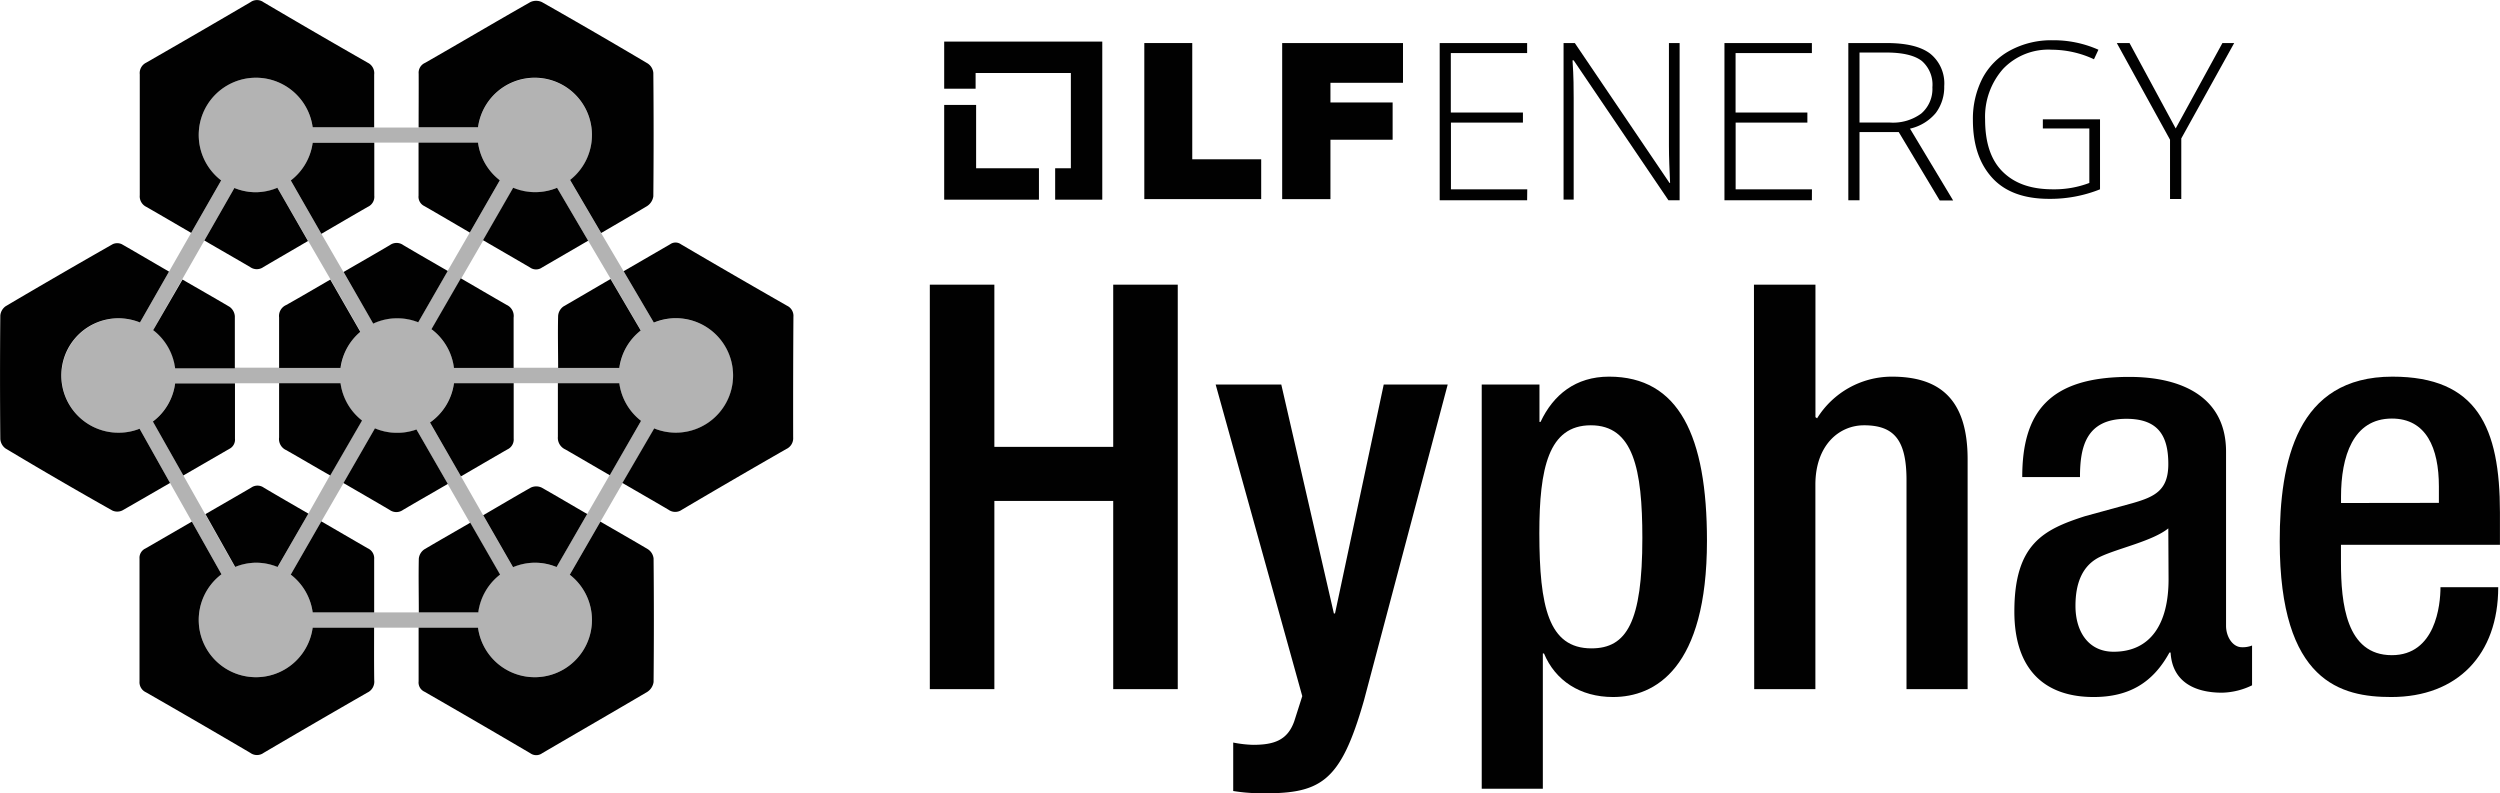 <svg id="Layer_1" data-name="Layer 1" xmlns="http://www.w3.org/2000/svg" viewBox="0 0 393.14 124.76"><defs><style>.cls-1,.cls-2{fill:#010101;}.cls-2{opacity:0.3;}</style></defs><polygon class="cls-1" points="153.5 26.46 153.5 16.5 148.48 16.5 148.48 31.4 163.38 31.4 163.38 26.46 153.5 26.46"/><polygon class="cls-1" points="173.34 6.54 148.48 6.54 148.48 13.95 153.42 13.95 153.42 11.48 168.4 11.48 168.4 26.46 165.93 26.46 165.93 31.4 173.34 31.4 173.34 6.54"/><path class="cls-1" d="M182.46,66H190V84.28h10.84v6.26H182.46V66Z" transform="translate(-2.51 -59.23)"/><path class="cls-1" d="M204.14,66h19v6.25H211.73v3.09h9.78V81.2h-9.78v9.34h-7.59Z" transform="translate(-2.51 -59.23)"/><path class="cls-1" d="M242.66,90.72H228.91V66h13.75v1.58h-12v9.35H242v1.58H230.68V89h12Z" transform="translate(-2.51 -59.23)"/><path class="cls-1" d="M266.64,90.72h-1.76l-14.9-22h-.18c.18,2.64.18,4.58.18,5.9v16h-1.59V66h1.77l14.89,22h.09c-.09-2-.18-4-.18-5.82V66h1.68V90.72Z" transform="translate(-2.51 -59.23)"/><path class="cls-1" d="M287.44,90.72H273.69V66h13.75v1.58h-12v9.35h11.29v1.58H275.45V89h12Z" transform="translate(-2.51 -59.23)"/><path class="cls-1" d="M294.93,80V90.72h-1.76V66h6c3.09,0,5.38.53,6.88,1.67a6,6,0,0,1,2.2,5.12A6.76,6.76,0,0,1,306.92,77a7.39,7.39,0,0,1-4.05,2.46l6.78,11.29h-2.11L301.1,80Zm0-1.5h4.76a7.5,7.5,0,0,0,4.94-1.41,5.09,5.09,0,0,0,1.76-4.14,4.92,4.92,0,0,0-1.67-4.14c-1.15-.88-3-1.32-5.64-1.32h-4.15Z" transform="translate(-2.51 -59.23)"/><path class="cls-1" d="M323.67,78h9.08V89a21,21,0,0,1-8,1.5c-3.88,0-6.88-1.06-8.91-3.26s-3.08-5.2-3.08-9.17a13.94,13.94,0,0,1,1.5-6.52,10.57,10.57,0,0,1,4.4-4.41,13.57,13.57,0,0,1,6.61-1.58,17.33,17.33,0,0,1,7.23,1.49l-.7,1.5a15.75,15.75,0,0,0-6.61-1.5,9.83,9.83,0,0,0-7.67,3A11.34,11.34,0,0,0,314.68,78c0,3.62.88,6.35,2.73,8.2S321.82,89,325.34,89a15.47,15.47,0,0,0,5.73-1V79.43h-7.31V78Z" transform="translate(-2.51 -59.23)"/><path class="cls-1" d="M344.65,79.43,352,66h1.85L345.53,81v9.52h-1.77V81.2L335.39,66h2Z" transform="translate(-2.51 -59.23)"/><path class="cls-1" d="M148.73,104h10.15V129.5h18.69V104h10.15V167.6H177.57V138H158.88V167.6H148.73Z" transform="translate(-2.51 -59.23)"/><path class="cls-1" d="M204,119.7l8.27,36h.18l7.66-36h10.06L217,169.38c-3.74,13.08-6.85,14.77-16.73,14.59a27.54,27.54,0,0,1-3.83-.35V176a18.42,18.42,0,0,0,3.11.36c3.3,0,5.44-.71,6.5-3.74l1.25-3.92-13.62-49Z" transform="translate(-2.51 -59.23)"/><path class="cls-1" d="M235.52,119.7h9.08v5.88h.17c2-4.27,5.52-7.12,10.77-7.12,11,0,15.4,9.35,15.4,25.81,0,20.12-8.19,24.57-14.77,24.57-5.17,0-9.08-2.58-10.86-6.85h-.18v21.27h-9.61Zm17.26,41.49c5.52,0,8-4.1,8-17.36,0-10.86-1.43-17.72-8.1-17.72s-8.1,6.77-8.1,17C244.6,154.6,246,161.19,252.78,161.19Z" transform="translate(-2.51 -59.23)"/><path class="cls-1" d="M278.33,104H288v20.83l.26.18A13.85,13.85,0,0,1,300,118.46c7.3,0,11.93,3.29,11.93,13V167.6h-9.61V134.75c0-6.23-1.87-8.64-6.68-8.64-3.92,0-7.65,3.12-7.65,9.35V167.6h-9.62Z" transform="translate(-2.51 -59.23)"/><path class="cls-1" d="M352.57,157.63c0,1.78,1.07,3.38,2.49,3.38a3.94,3.94,0,0,0,1.6-.27V167a11.31,11.31,0,0,1-4.71,1.16c-4.28,0-7.84-1.69-8.1-6.32h-.18c-2.58,4.72-6.32,7-11.93,7-7.66,0-12.46-4.27-12.46-13.44,0-10.68,4.63-12.91,11.12-15l7.48-2.05c3.47-1,5.61-2,5.61-6.14,0-4.36-1.51-7.12-6.59-7.12-6.41,0-7.3,4.53-7.3,9.16h-9.08c0-10.14,4.19-15.75,16.83-15.75,8.45,0,15.22,3.29,15.22,11.75Zm-9.08-15.31c-2.49,2-7.83,3.11-10.68,4.45s-3.92,4.18-3.92,7.74c0,4,2,7.21,6,7.21,5.79,0,8.64-4.36,8.64-11.39Z" transform="translate(-2.51 -59.23)"/><path class="cls-1" d="M370.64,144.9v2.76c0,6.41.8,14.6,8,14.6,6.85,0,7.65-7.84,7.65-10.69h9.08c0,10.6-6.41,17.27-16.82,17.27-7.83,0-17.54-2.31-17.54-24.48,0-12.55,2.67-25.9,17.72-25.9,13.35,0,16.91,8,16.91,21.36v5.08Zm15.4-6.59v-2.58c0-6.06-2-10.68-7.39-10.68-6.14,0-8,6-8,12.28v1Z" transform="translate(-2.51 -59.23)"/><path class="cls-1" d="M103.32,125.41a9,9,0,0,1-3.42-5.92H90.24c0,2.8,0,5.61,0,8.41a2,2,0,0,0,1.16,2c2.34,1.34,4.65,2.71,7,4.06Z" transform="translate(-2.51 -59.23)"/><path class="cls-1" d="M91.12,107.42a2,2,0,0,0-.84,1.46c-.07,2.74,0,5.47,0,8.21H99.9a9,9,0,0,1,3.37-5.89l-4.75-8.09C96.05,104.54,93.58,106,91.12,107.42Z" transform="translate(-2.51 -59.23)"/><path class="cls-1" d="M127.28,109.05a1.76,1.76,0,0,0-1-1.74q-8.37-4.78-16.68-9.66a1.46,1.46,0,0,0-1.72,0l-7.3,4.23,4.75,8.08a9,9,0,1,1,.06,16.64l-5,8.58c2.42,1.41,4.84,2.79,7.25,4.21a1.8,1.8,0,0,0,2.1,0q8.18-4.83,16.42-9.55a1.86,1.86,0,0,0,1.08-1.83Q127.22,118.56,127.28,109.05Z" transform="translate(-2.51 -59.23)"/><path class="cls-1" d="M42.76,147.72a9,9,0,0,1,3.4.67L51,140c-2.34-1.36-4.7-2.71-7-4.08a1.71,1.71,0,0,0-2,0c-2.39,1.4-4.79,2.77-7.18,4.16l4.67,8.3A9,9,0,0,1,42.76,147.72Z" transform="translate(-2.51 -59.23)"/><path class="cls-1" d="M61.34,157.93H51.68a9,9,0,1,1-14.34-8.39l-4.66-8.28-7.29,4.22a1.62,1.62,0,0,0-.94,1.61q0,9.65,0,19.28a1.74,1.74,0,0,0,1,1.72q8.24,4.72,16.42,9.53a1.77,1.77,0,0,0,2.1,0q8.13-4.78,16.3-9.47a1.9,1.9,0,0,0,1.09-1.94C61.32,163.43,61.34,160.68,61.34,157.93Z" transform="translate(-2.51 -59.23)"/><path class="cls-1" d="M51.68,155.53h9.67c0-2.79,0-5.58,0-8.36a1.71,1.71,0,0,0-1-1.71c-2.44-1.4-4.87-2.83-7.31-4.24l-4.81,8.37A9,9,0,0,1,51.68,155.53Z" transform="translate(-2.51 -59.23)"/><path class="cls-1" d="M104.35,145.57c-2.46-1.46-4.95-2.87-7.42-4.31l-4.82,8.35a9,9,0,1,1-14.43,8.32H68.34c0,2.81,0,5.63,0,8.45a1.59,1.59,0,0,0,.91,1.62q8.35,4.8,16.65,9.68a1.59,1.59,0,0,0,1.87,0c5.5-3.22,11-6.39,16.52-9.64a2.22,2.22,0,0,0,1-1.56q.09-9.72,0-19.42A2,2,0,0,0,104.35,145.57Z" transform="translate(-2.51 -59.23)"/><path class="cls-1" d="M86.6,147.72a8.89,8.89,0,0,1,3.43.68l4.82-8.34c-2.39-1.38-4.76-2.79-7.16-4.15a2,2,0,0,0-1.71,0c-2.51,1.42-5,2.9-7.48,4.34l4.69,8.17A9.05,9.05,0,0,1,86.6,147.72Z" transform="translate(-2.51 -59.23)"/><path class="cls-1" d="M68.37,147.09c-.06,2.81,0,5.62,0,8.44h9.35a9,9,0,0,1,3.43-5.94l-4.69-8.16c-2.4,1.4-4.83,2.77-7.22,4.19A2,2,0,0,0,68.37,147.09Z" transform="translate(-2.51 -59.23)"/><path class="cls-1" d="M31.34,134l7.19-4.16a1.62,1.62,0,0,0,.93-1.62c0-2.9,0-5.8,0-8.7H30.05a8.92,8.92,0,0,1-3.5,6Z" transform="translate(-2.51 -59.23)"/><path class="cls-1" d="M26.6,111.14a9,9,0,0,1,3.45,6h9.39c0-2.73,0-5.46,0-8.19a2,2,0,0,0-.83-1.47c-2.45-1.45-4.93-2.85-7.4-4.29Z" transform="translate(-2.51 -59.23)"/><path class="cls-1" d="M24.46,126.65a9,9,0,1,1-3.33-17.37,9.1,9.1,0,0,1,3.39.66l4.57-8c-2.48-1.43-4.94-2.89-7.43-4.31a1.7,1.7,0,0,0-1.43,0q-8.43,4.8-16.79,9.73a2,2,0,0,0-.88,1.48q-.09,9.7,0,19.43a2,2,0,0,0,.83,1.49q8.34,5,16.78,9.75a1.85,1.85,0,0,0,1.56,0c2.51-1.43,5-2.88,7.52-4.33Z" transform="translate(-2.51 -59.23)"/><path class="cls-1" d="M42.76,89.46a8.91,8.91,0,0,1-3.39-.67l-4.72,8.26c2.39,1.4,4.8,2.77,7.19,4.17a1.79,1.79,0,0,0,2.1,0c2.34-1.38,4.69-2.73,7-4.09l-4.81-8.37A9,9,0,0,1,42.76,89.46Z" transform="translate(-2.51 -59.23)"/><path class="cls-1" d="M61.37,90c0-2.77,0-5.55,0-8.32H51.68a9,9,0,0,1-3.44,5.93L53.05,96c2.44-1.42,4.87-2.85,7.32-4.25A1.74,1.74,0,0,0,61.37,90Z" transform="translate(-2.51 -59.23)"/><path class="cls-1" d="M25.52,91.76c2.36,1.35,4.7,2.73,7.05,4.09l4.72-8.25a9,9,0,1,1,14.39-8.35h9.67c0-2.77,0-5.53,0-8.29a1.83,1.83,0,0,0-1-1.86q-8.25-4.71-16.43-9.54a1.73,1.73,0,0,0-2,0q-8.19,4.8-16.43,9.53a1.82,1.82,0,0,0-1,1.84q0,9.51,0,19A1.84,1.84,0,0,0,25.52,91.76Z" transform="translate(-2.51 -59.23)"/><path class="cls-1" d="M77.68,81.65H68.33c0,2.78,0,5.56,0,8.35a1.62,1.62,0,0,0,.9,1.63C71.62,93,74,94.41,76.39,95.8l4.72-8.22A9,9,0,0,1,77.68,81.65Z" transform="translate(-2.51 -59.23)"/><path class="cls-1" d="M87.74,101.3,95,97.08l-4.89-8.32a9,9,0,0,1-6.9,0L78.47,97c2.47,1.44,4.94,2.86,7.4,4.3A1.61,1.61,0,0,0,87.74,101.3Z" transform="translate(-2.51 -59.23)"/><path class="cls-1" d="M68.34,79.25h9.34a9,9,0,1,1,14.48,8.28l4.89,8.34c2.41-1.4,4.81-2.8,7.2-4.22a2.2,2.2,0,0,0,1-1.55q.09-9.7,0-19.41a2,2,0,0,0-.87-1.47q-8.28-4.91-16.65-9.66a2.15,2.15,0,0,0-1.82,0c-5.55,3.15-11,6.38-16.56,9.56a1.68,1.68,0,0,0-1,1.71C68.36,73.65,68.34,76.45,68.34,79.25Z" transform="translate(-2.51 -59.23)"/><path class="cls-1" d="M73.9,117.09h9.38c0-2.64,0-5.28,0-7.91a1.92,1.92,0,0,0-1.09-2c-2.42-1.38-4.81-2.79-7.21-4.18l-4.62,8A9,9,0,0,1,73.9,117.09Z" transform="translate(-2.51 -59.23)"/><path class="cls-1" d="M75,134.14c2.43-1.41,4.85-2.83,7.29-4.23a1.72,1.72,0,0,0,1-1.72c0-2.9,0-5.8,0-8.7H73.9a9,9,0,0,1-3.77,6.18Z" transform="translate(-2.51 -59.23)"/><path class="cls-1" d="M56.06,119.49H46.4c0,2.84,0,5.69,0,8.53A1.9,1.9,0,0,0,47.49,130c2.33,1.32,4.63,2.69,6.95,4l5-8.64A9,9,0,0,1,56.06,119.49Z" transform="translate(-2.51 -59.23)"/><path class="cls-1" d="M68,126.77a9,9,0,0,1-6.53-.18l-4.95,8.6c2.42,1.41,4.86,2.81,7.27,4.23a1.79,1.79,0,0,0,2.09,0c2.34-1.38,4.7-2.72,7.05-4.09Z" transform="translate(-2.51 -59.23)"/><path class="cls-1" d="M61.2,110.12a8.87,8.87,0,0,1,3.78-.84,9,9,0,0,1,3.3.63l4.64-8.07c-2.34-1.36-4.69-2.7-7-4.07a1.79,1.79,0,0,0-2.09,0c-2.42,1.43-4.86,2.82-7.29,4.23Z" transform="translate(-2.51 -59.23)"/><path class="cls-1" d="M46.4,109.15c0,2.64,0,5.29,0,7.94h9.66a9,9,0,0,1,3.11-5.68l-4.72-8.21c-2.32,1.34-4.62,2.7-6.94,4A1.88,1.88,0,0,0,46.4,109.15Z" transform="translate(-2.51 -59.23)"/><path class="cls-2" d="M108.82,109.28a9,9,0,0,0-3.48.7l-4.75-8.08-3.54-6-4.89-8.34a9,9,0,1,0-14.48-8.28h-26A9,9,0,1,0,37.29,87.6l-4.72,8.25-3.48,6.09-4.57,8a9,9,0,1,0-3.39,17.36,9,9,0,0,0,3.33-.65l4.79,8.53,3.43,6.08,4.66,8.28a9,9,0,1,0,14.34,8.39h26a9,9,0,1,0,14.43-8.32l4.82-8.35,3.5-6.06,5-8.58a9,9,0,1,0,3.42-17.34ZM86.6,89.46a9,9,0,0,0,3.49-.7L95,97.08l3.54,6,4.75,8.09a9,9,0,0,0-3.37,5.89h-26a9,9,0,0,0-3.52-6l4.62-8,3.47-6,4.72-8.21A9,9,0,0,0,86.6,89.46ZM51.68,81.65h26a9,9,0,0,0,3.43,5.93L76.39,95.8l-3.47,6-4.64,8.07a9,9,0,0,0-3.3-.63,8.87,8.87,0,0,0-3.78.84L56.52,102l-3.47-6-4.81-8.37A9,9,0,0,0,51.68,81.65ZM31.17,103.14l3.48-6.09,4.72-8.26a8.94,8.94,0,0,0,6.79,0L51,97.16l3.48,6,4.72,8.21a9,9,0,0,0-3.11,5.68h-26a9,9,0,0,0-3.45-6Zm11.59,44.58a9,9,0,0,0-3.33.64l-4.67-8.3L31.34,134l-4.79-8.5a8.92,8.92,0,0,0,3.5-6h26a9,9,0,0,0,3.34,5.86l-5,8.64L51,140l-4.81,8.37A9,9,0,0,0,42.76,147.72Zm34.92,7.81h-26a9,9,0,0,0-3.44-5.94l4.81-8.37,3.47-6,4.95-8.6a9,9,0,0,0,6.53.18l4.93,8.58,3.49,6.08,4.69,8.16A9,9,0,0,0,77.68,155.53ZM98.35,134l-3.5,6.06L90,148.4a8.89,8.89,0,0,0-3.43-.68,9.05,9.05,0,0,0-3.41.67l-4.69-8.17L75,134.14l-4.88-8.47a9,9,0,0,0,3.77-6.18h26a9,9,0,0,0,3.42,5.92Z" transform="translate(-2.51 -59.23)"/></svg>